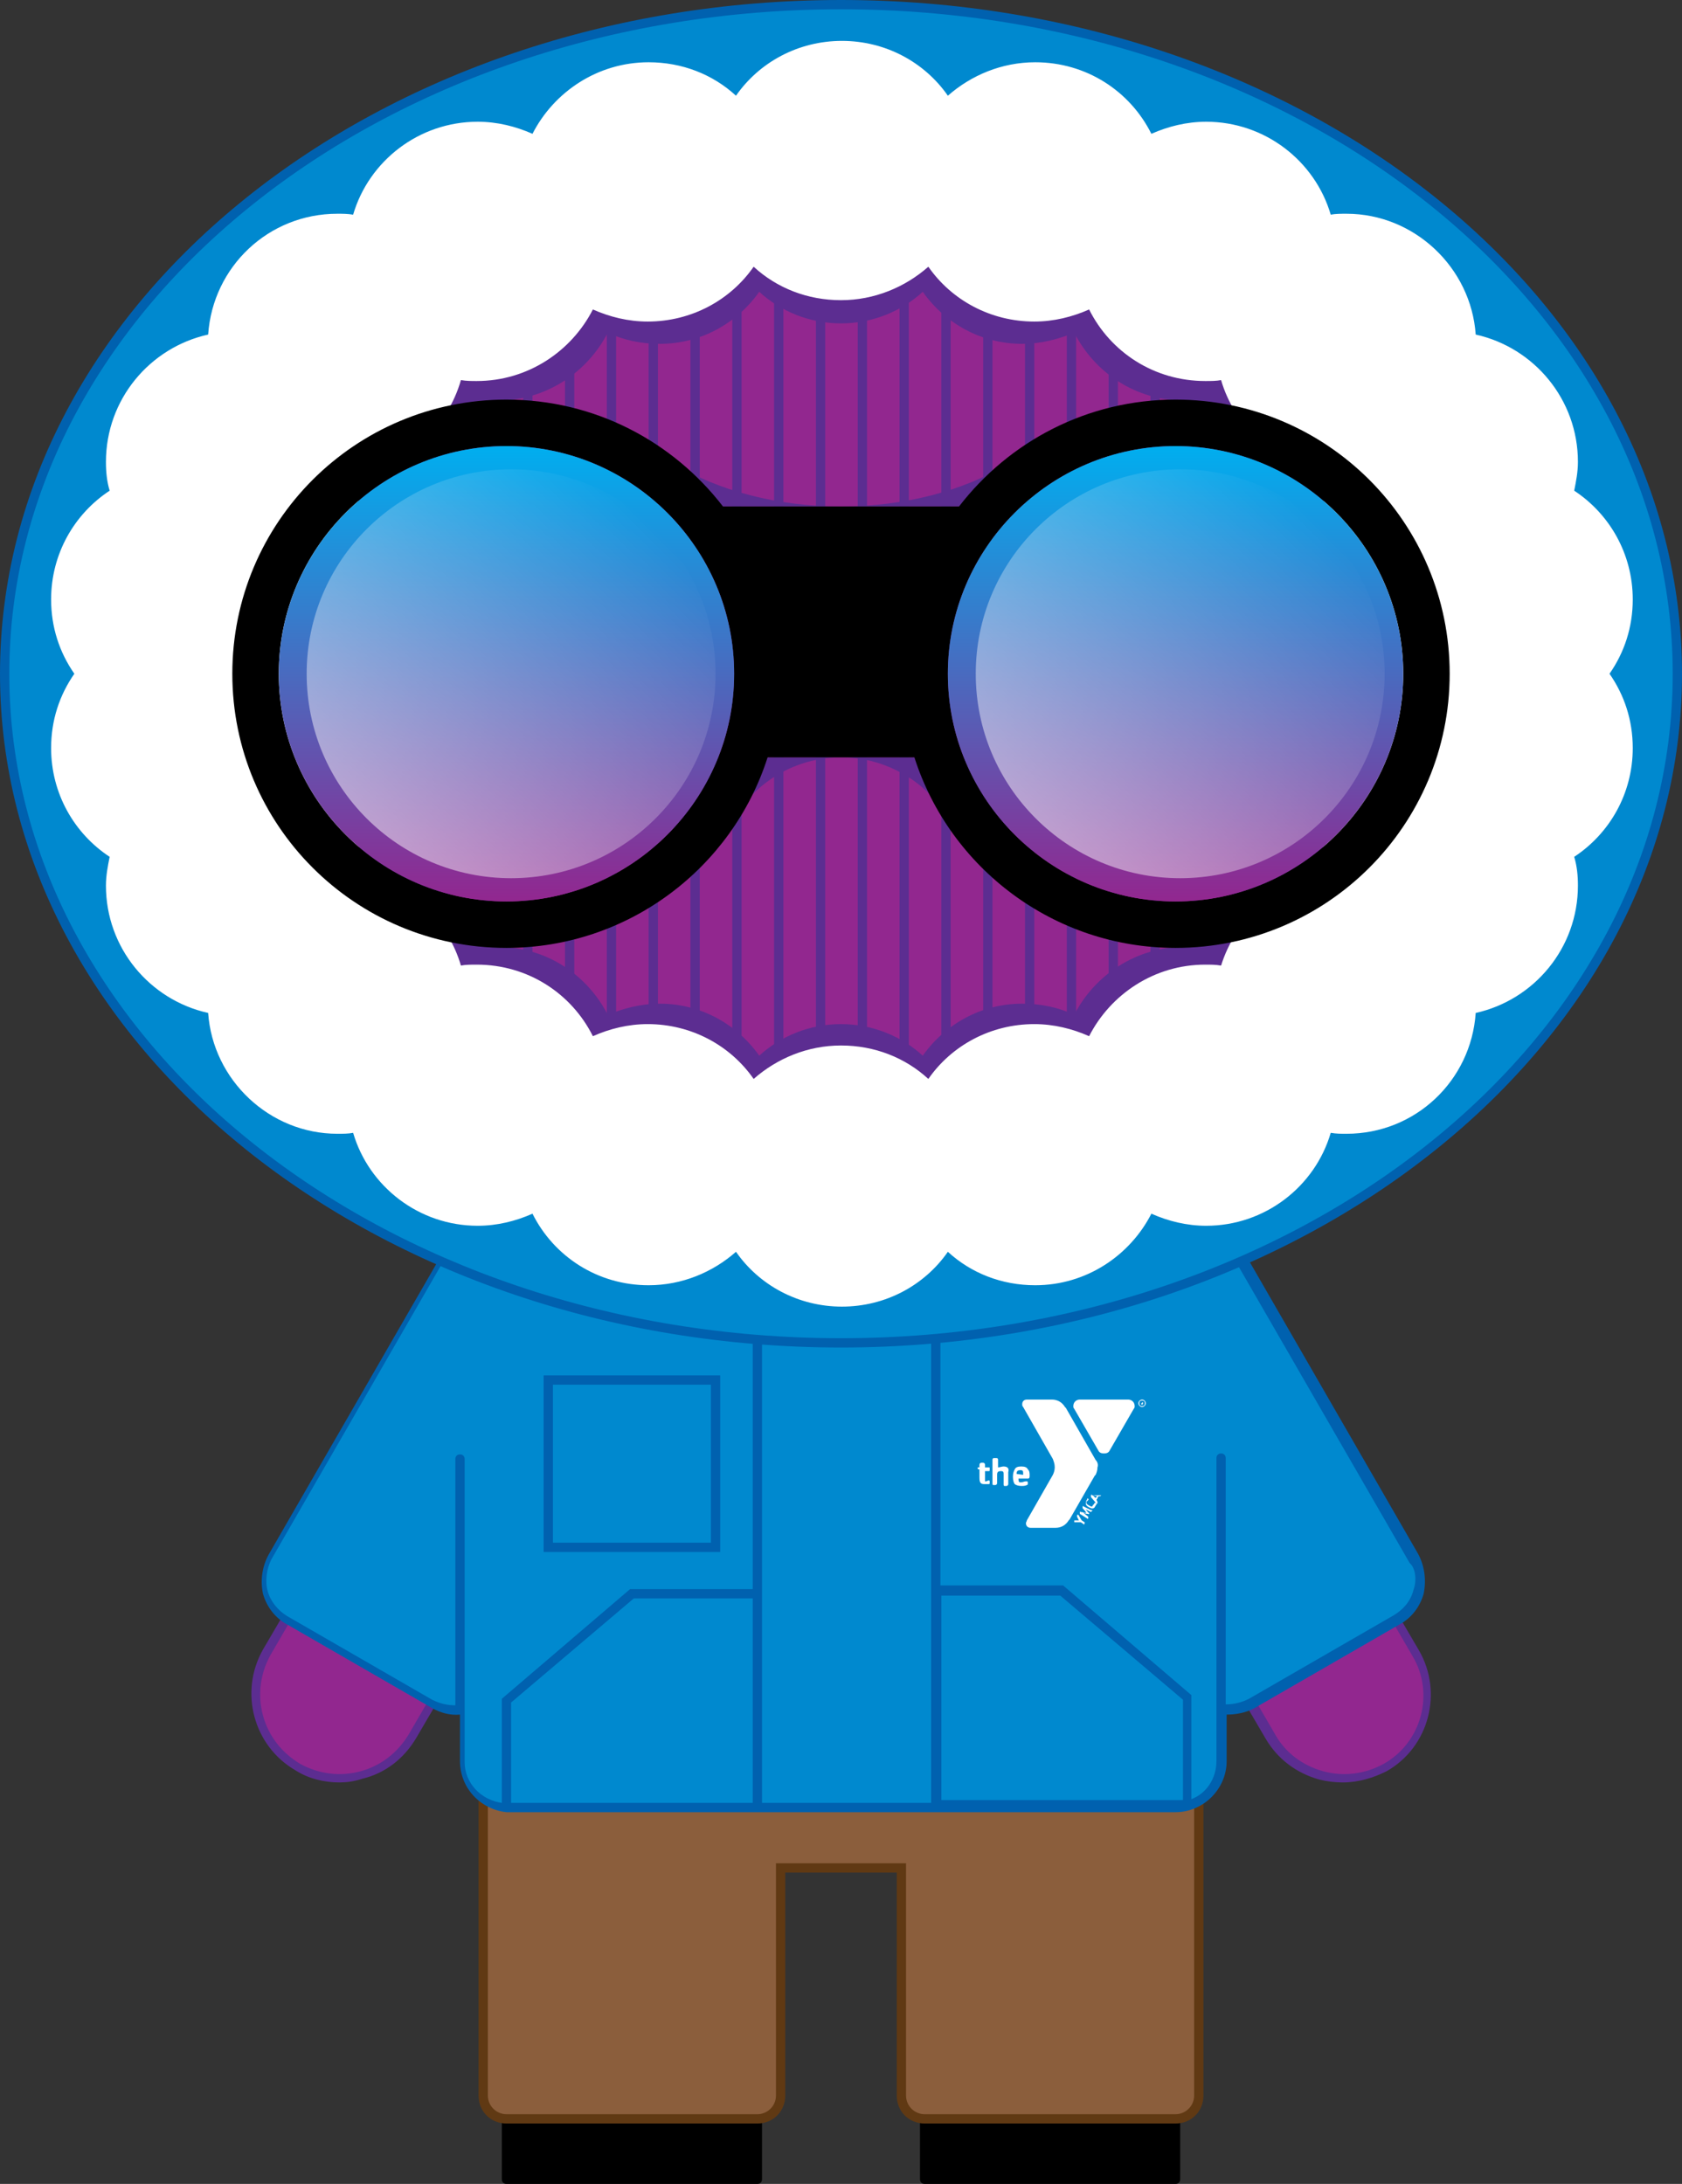 <?xml version="1.0" encoding="utf-8"?>
<!-- Generator: Adobe Illustrator 24.1.2, SVG Export Plug-In . SVG Version: 6.00 Build 0)  -->
<svg version="1.1" id="Layer_1" xmlns="http://www.w3.org/2000/svg" xmlns:xlink="http://www.w3.org/1999/xlink" x="0px" y="0px"
	 viewBox="0 0 181 235" style="enable-background:new 0 0 181 235;" xml:space="preserve">
<rect x="0" y="0" width="181" height="235" fill="#333333" stroke="none"/>
<style type="text/css">
	.st0{fill:#92278F;}
	.st1{clip-path:url(#SVGID_2_);}
	.st2{fill:none;stroke:#5C2D91;stroke-miterlimit:10;}
	.st3{fill:#5C2D91;}
	.st4{fill:#8B5E3C;}
	.st5{fill:#603913;}
	.st6{fill:#0089CF;}
	.st7{fill:#0061AF;}
	.st8{fill:#FFFFFF;}
	.st9{fill:url(#SVGID_3_);}
	.st10{fill:url(#SVGID_4_);}
	.st11{fill:url(#SVGID_5_);}
</style>
<g>
	<g>
		<g>
			<g>
				<g>
					<ellipse class="st0" cx="90.5" cy="72.5" rx="72" ry="54"/>
				</g>
			</g>
		</g>
	</g>
</g>
<g>
	<defs>
		<ellipse id="SVGID_1_" cx="90.5" cy="72.5" rx="72" ry="54"/>
	</defs>
	<clipPath id="SVGID_2_">
		<use xlink:href="#SVGID_1_"  style="overflow:visible;"/>
	</clipPath>
	<g class="st1">
		<g>
			<line class="st2" x1="92.8" y1="18.5" x2="92.8" y2="126.5"/>
			<line class="st2" x1="101.8" y1="18.5" x2="101.8" y2="126.5"/>
			<line class="st2" x1="110.8" y1="18.5" x2="110.8" y2="126.5"/>
			<line class="st2" x1="119.8" y1="18.5" x2="119.8" y2="126.5"/>
			<line class="st2" x1="128.8" y1="18.5" x2="128.8" y2="126.5"/>
			<line class="st2" x1="137.8" y1="18.5" x2="137.8" y2="126.5"/>
			<line class="st2" x1="146.8" y1="18.5" x2="146.8" y2="126.5"/>
			<line class="st2" x1="155.8" y1="18.5" x2="155.8" y2="126.5"/>
			<line class="st2" x1="20.8" y1="18.5" x2="20.8" y2="126.5"/>
			<line class="st2" x1="29.8" y1="18.5" x2="29.8" y2="126.5"/>
			<line class="st2" x1="38.8" y1="18.5" x2="38.8" y2="126.5"/>
			<line class="st2" x1="47.8" y1="18.5" x2="47.8" y2="126.5"/>
			<line class="st2" x1="56.8" y1="18.5" x2="56.8" y2="126.5"/>
			<line class="st2" x1="65.8" y1="18.5" x2="65.8" y2="126.5"/>
			<line class="st2" x1="74.8" y1="18.5" x2="74.8" y2="126.5"/>
			<line class="st2" x1="83.8" y1="18.5" x2="83.8" y2="126.5"/>
		</g>
		<g>
			<line class="st2" x1="97.3" y1="18.5" x2="97.3" y2="126.5"/>
			<line class="st2" x1="106.3" y1="18.5" x2="106.3" y2="126.5"/>
			<line class="st2" x1="115.3" y1="18.5" x2="115.3" y2="126.5"/>
			<line class="st2" x1="124.3" y1="18.5" x2="124.3" y2="126.5"/>
			<line class="st2" x1="133.3" y1="18.5" x2="133.3" y2="126.5"/>
			<line class="st2" x1="142.3" y1="18.5" x2="142.3" y2="126.5"/>
			<line class="st2" x1="151.3" y1="18.5" x2="151.3" y2="126.5"/>
			<line class="st2" x1="160.3" y1="18.5" x2="160.3" y2="126.5"/>
			<line class="st2" x1="25.3" y1="18.5" x2="25.3" y2="126.5"/>
			<line class="st2" x1="34.3" y1="18.5" x2="34.3" y2="126.5"/>
			<line class="st2" x1="43.3" y1="18.5" x2="43.3" y2="126.5"/>
			<line class="st2" x1="52.3" y1="18.5" x2="52.3" y2="126.5"/>
			<line class="st2" x1="61.3" y1="18.5" x2="61.3" y2="126.5"/>
			<line class="st2" x1="70.3" y1="18.5" x2="70.3" y2="126.5"/>
			<line class="st2" x1="79.3" y1="18.5" x2="79.3" y2="126.5"/>
			<line class="st2" x1="88.3" y1="18.5" x2="88.3" y2="126.5"/>
		</g>
	</g>
</g>
<g>
	<g>
		<g>
			<g>
				<path class="st3" d="M72.5,90.5h5.3c1.9-5.2,6.8-9,12.7-9h-18V90.5z"/>
				<path class="st3" d="M90.5,81.5c5.9,0,10.9,3.8,12.7,9h5.3v-9H90.5z"/>
			</g>
			<path class="st3" d="M72.5,49.9v4.6h18C83.6,54.5,77.3,52.8,72.5,49.9z"/>
			<path class="st3" d="M108.5,49.9v4.6h-18C97.4,54.5,103.7,52.8,108.5,49.9z"/>
			<path class="st3" d="M170.6,65c0-4.6-2.3-8.6-5.9-11c0.2-0.9,0.3-1.9,0.3-2.9c0-6.3-4.4-11.6-10.4-12.9
				c-0.5-6.8-6.2-12.2-13.1-12.2c-0.6,0-1.1,0-1.6,0.1c-1.6-5.4-6.7-9.4-12.6-9.4c-2,0-3.9,0.5-5.6,1.2c-2.2-4.3-6.6-7.3-11.8-7.3
				c-3.4,0-6.5,1.3-8.8,3.4c-2.4-3.4-6.3-5.6-10.7-5.6s-8.3,2.2-10.7,5.6c-2.3-2.1-5.4-3.4-8.8-3.4c-5.1,0-9.6,3-11.8,7.3
				c-1.7-0.8-3.6-1.2-5.6-1.2c-5.9,0-11,4-12.6,9.4C40.5,26.1,40,26,39.4,26c-6.9,0-12.6,5.4-13.1,12.2C20.4,39.5,16,44.8,16,51.1
				c0,1,0.1,2,0.3,2.9c-3.6,2.4-5.9,6.4-5.9,11c0,2.8,0.9,5.4,2.4,7.5c-1.5,2.1-2.4,4.7-2.4,7.5c0,4.6,2.3,8.6,5.9,11
				c-0.2,0.9-0.3,1.9-0.3,2.9c0,6.3,4.4,11.6,10.4,12.9c0.5,6.8,6.2,12.2,13.1,12.2c0.6,0,1.1,0,1.6-0.1c1.6,5.4,6.7,9.4,12.6,9.4
				c2,0,3.9-0.5,5.6-1.2c2.2,4.3,6.6,7.3,11.8,7.3c3.4,0,6.5-1.3,8.8-3.4c2.4,3.4,6.3,5.6,10.7,5.6c4.4,0,8.3-2.2,10.7-5.6
				c2.3,2.1,5.4,3.4,8.8,3.4c5.1,0,9.6-3,11.8-7.3c1.7,0.8,3.6,1.2,5.6,1.2c5.9,0,11-4,12.6-9.4c0.5,0.1,1.1,0.1,1.6,0.1
				c6.9,0,12.6-5.4,13.1-12.2c5.9-1.3,10.4-6.6,10.4-12.9c0-1-0.1-2-0.3-2.9c3.6-2.4,5.9-6.4,5.9-11c0-2.8-0.9-5.4-2.4-7.5
				C169.7,70.4,170.6,67.8,170.6,65z M129,102c-0.5-0.1-1.1-0.1-1.6-0.1c-5.1,0-9.6,3-11.8,7.3c-1.7-0.8-3.6-1.2-5.6-1.2
				c-4.4,0-8.3,2.2-10.7,5.6c-2.3-2.1-5.4-3.4-8.8-3.4c-3.4,0-6.5,1.3-8.8,3.4c-2.4-3.4-6.3-5.6-10.7-5.6c-2,0-3.9,0.5-5.6,1.2
				c-2.2-4.3-6.6-7.3-11.8-7.3c-0.6,0-1.1,0-1.6,0.1c-1.4-4.5-5.1-8.1-9.8-9.1c-0.3-4.2-2.5-7.8-5.8-10c0.2-0.9,0.3-1.9,0.3-2.9
				c0-2.8-0.9-5.4-2.4-7.5c1.5-2.1,2.4-4.7,2.4-7.5c0-1-0.1-2-0.3-2.9c3.3-2.2,5.5-5.8,5.8-10c4.7-1,8.4-4.5,9.8-9.1
				c0.5,0.1,1.1,0.1,1.6,0.1c5.1,0,9.6-3,11.8-7.3C67.1,36.6,69,37,71,37c4.4,0,8.3-2.2,10.7-5.6c2.3,2.1,5.4,3.4,8.8,3.4
				s6.5-1.3,8.8-3.4c2.4,3.4,6.3,5.6,10.7,5.6c2,0,3.9-0.5,5.6-1.2c2.2,4.3,6.6,7.3,11.8,7.3c0.6,0,1.1,0,1.6-0.1
				c1.4,4.5,5.1,8.1,9.8,9.1c0.3,4.2,2.5,7.8,5.8,10c-0.2,0.9-0.3,1.9-0.3,2.9c0,2.8,0.9,5.4,2.4,7.5c-1.5,2.1-2.4,4.7-2.4,7.5
				c0,1,0.1,2,0.3,2.9c-3.3,2.2-5.5,5.8-5.8,10C134.1,94,130.3,97.5,129,102z"/>
		</g>
	</g>
</g>
<g>
	<g>
		<g>
			<g>
				<path class="st0" d="M48.8,179l-4.5,7.8c-2.5,4.3-8,5.8-12.3,3.3c-4.3-2.5-5.8-8-3.3-12.3l4.5-7.8L48.8,179z"/>
				<path class="st3" d="M36.5,191.8c-1.6,0-3.3-0.4-4.7-1.3c-4.5-2.6-6.1-8.4-3.5-13l4.8-8.2l16.5,9.5l-4.8,8.2
					c-1.3,2.2-3.3,3.8-5.8,4.4C38.1,191.7,37.3,191.8,36.5,191.8z M33.4,170.7l-4.3,7.4c-1.1,2-1.4,4.3-0.8,6.5c0.6,2.2,2,4,4,5.2
					c2,1.1,4.3,1.4,6.5,0.8c2.2-0.6,4-2,5.2-4l4.3-7.4L33.4,170.7z"/>
			</g>
			<g>
				<path class="st0" d="M132.2,179l4.5,7.8c2.5,4.3,8,5.8,12.3,3.3c4.3-2.5,5.8-8,3.3-12.3l-4.5-7.8L132.2,179z"/>
				<path class="st3" d="M144.5,191.8c-0.8,0-1.7-0.1-2.5-0.3c-2.5-0.7-4.5-2.2-5.8-4.4l-4.8-8.2l16.5-9.5l4.8,8.2
					c2.6,4.5,1.1,10.4-3.5,13C147.8,191.3,146.2,191.8,144.5,191.8z M132.9,179.2l4.3,7.4c1.1,2,3,3.4,5.2,4
					c2.2,0.6,4.5,0.3,6.5-0.8c4.1-2.3,5.5-7.6,3.1-11.6l-4.3-7.4L132.9,179.2z"/>
			</g>
		</g>
		<g>
			<g>
				<rect x="99.5" y="225.5" width="27" height="9"/>
				<path d="M126.5,235h-27c-0.3,0-0.5-0.2-0.5-0.5v-9c0-0.3,0.2-0.5,0.5-0.5h27c0.3,0,0.5,0.2,0.5,0.5v9
					C127,234.8,126.8,235,126.5,235z M100,234h26v-8h-26V234z"/>
			</g>
			<g>
				<rect x="54.5" y="225.5" width="27" height="9"/>
				<path d="M81.5,235h-27c-0.3,0-0.5-0.2-0.5-0.5v-9c0-0.3,0.2-0.5,0.5-0.5h27c0.3,0,0.5,0.2,0.5,0.5v9C82,234.8,81.8,235,81.5,235
					z M55,234h26v-8H55V234z"/>
			</g>
			<g>
				<path class="st4" d="M126.5,187h-72c-1.4,0-2.5,1.1-2.5,2.5v36c0,1.4,1.1,2.5,2.5,2.5h27c1.4,0,2.5-1.1,2.5-2.5V201h13v24.5
					c0,1.4,1.1,2.5,2.5,2.5h27c1.4,0,2.5-1.1,2.5-2.5v-36C129,188.1,127.9,187,126.5,187z"/>
				<path class="st5" d="M126.5,228.5h-27c-1.7,0-3-1.3-3-3v-24h-12v24c0,1.7-1.3,3-3,3h-27c-1.7,0-3-1.3-3-3v-36c0-1.7,1.3-3,3-3
					h72c1.7,0,3,1.3,3,3v36C129.5,227.2,128.2,228.5,126.5,228.5z M83.5,200.5h14v25c0,1.1,0.9,2,2,2h27c1.1,0,2-0.9,2-2v-36
					c0-1.1-0.9-2-2-2h-72c-1.1,0-2,0.9-2,2v36c0,1.1,0.9,2,2,2h27c1.1,0,2-0.9,2-2V200.5z"/>
			</g>
		</g>
	</g>
	<g>
		<path class="st6" d="M152.1,167.5l-22.5-39c-0.1-0.2-0.2-0.3-0.3-0.5c-0.1-0.1-0.2-0.3-0.3-0.4c-0.2-0.2-0.3-0.5-0.5-0.7
			c-0.1-0.1-0.2-0.2-0.3-0.4c-0.2-0.2-0.4-0.5-0.7-0.7c-0.1-0.1-0.2-0.2-0.2-0.3c-0.2-0.2-0.5-0.4-0.7-0.6c-0.1-0.1-0.2-0.2-0.3-0.3
			c-0.2-0.2-0.5-0.4-0.7-0.5c-0.1-0.1-0.3-0.2-0.4-0.3c-0.2-0.1-0.4-0.3-0.7-0.4c-0.2-0.1-0.4-0.2-0.6-0.3c-0.2-0.1-0.4-0.2-0.6-0.3
			c-0.2-0.1-0.5-0.2-0.7-0.3c-0.2-0.1-0.4-0.1-0.5-0.2c-0.3-0.1-0.5-0.2-0.8-0.3c-0.2,0-0.3-0.1-0.5-0.1c-0.3-0.1-0.5-0.1-0.7-0.2
			c-0.2,0-0.4-0.1-0.6-0.1c-0.2,0-0.5-0.1-0.7-0.1c-0.2,0-0.5,0-0.7,0c-0.2,0-0.3,0-0.5,0h-54c-0.2,0-0.3,0-0.5,0
			c-0.2,0-0.4,0-0.7,0c-0.3,0-0.5,0.1-0.7,0.1c-0.2,0-0.4,0.1-0.6,0.1c-0.3,0-0.5,0.1-0.8,0.2c-0.2,0-0.3,0.1-0.5,0.1
			c-0.3,0.1-0.5,0.2-0.8,0.3c-0.2,0.1-0.3,0.1-0.5,0.2c-0.3,0.1-0.5,0.2-0.8,0.3c-0.2,0.1-0.3,0.2-0.5,0.2c-0.2,0.1-0.4,0.2-0.6,0.4
			c-0.2,0.1-0.4,0.2-0.6,0.4c-0.2,0.1-0.3,0.2-0.5,0.3c-0.2,0.1-0.4,0.3-0.6,0.5c-0.1,0.1-0.3,0.2-0.4,0.4c-0.2,0.2-0.4,0.4-0.6,0.5
			c-0.1,0.1-0.3,0.3-0.4,0.4c-0.2,0.2-0.3,0.4-0.5,0.6c-0.1,0.2-0.3,0.3-0.4,0.5c-0.1,0.2-0.3,0.4-0.4,0.5c-0.1,0.2-0.3,0.4-0.4,0.6
			c-0.1,0.1-0.2,0.3-0.3,0.4l-22.5,39c-0.7,1.1-0.8,2.5-0.5,3.8c0.3,1.3,1.2,2.4,2.3,3l15.6,9c1,0.6,2.1,0.8,3.2,0.6v5.6
			c0,2.8,2.2,5,5,5h72c2.8,0,5-2.2,5-5v-5.6c1.1,0.2,2.2,0,3.2-0.6l15.6-9c1.1-0.7,2-1.8,2.3-3C153,170,152.8,168.6,152.1,167.5z"/>
		<g>
			<path class="st7" d="M152.6,167.2l-22.5-39c-0.1-0.2-0.2-0.3-0.3-0.6c-0.1-0.2-0.2-0.3-0.3-0.5c-0.2-0.2-0.4-0.5-0.5-0.7
				c-0.1-0.1-0.2-0.2-0.3-0.4c-0.2-0.2-0.4-0.5-0.7-0.7c-0.1-0.1-0.2-0.2-0.3-0.3c-0.2-0.2-0.5-0.4-0.7-0.7
				c-0.1-0.1-0.2-0.2-0.3-0.3c-0.2-0.2-0.5-0.4-0.7-0.5c-0.1-0.1-0.3-0.2-0.4-0.3c-0.2-0.1-0.4-0.3-0.7-0.4
				c-0.2-0.1-0.4-0.2-0.6-0.3c-0.2-0.1-0.4-0.2-0.6-0.3c-0.2-0.1-0.5-0.2-0.7-0.3c-0.2-0.1-0.4-0.1-0.5-0.2
				c-0.3-0.1-0.5-0.2-0.8-0.3c-0.2,0-0.4-0.1-0.6-0.1c-0.3-0.1-0.5-0.1-0.8-0.2c-0.2,0-0.4-0.1-0.6-0.1c-0.3,0-0.5-0.1-0.8-0.1
				c-0.2,0-0.5,0-0.7,0c-0.2,0-0.4,0-0.5,0h-54c-0.2,0-0.4,0-0.6,0c-0.2,0-0.4,0-0.7,0c-0.3,0-0.5,0.1-0.7,0.1
				c-0.2,0-0.4,0.1-0.6,0.1c-0.3,0.1-0.6,0.1-0.8,0.2c-0.2,0-0.3,0.1-0.5,0.1c-0.3,0.1-0.6,0.2-0.8,0.3c-0.2,0.1-0.3,0.1-0.5,0.2
				c-0.3,0.1-0.5,0.2-0.8,0.3c-0.2,0.1-0.4,0.2-0.5,0.3c-0.2,0.1-0.5,0.2-0.7,0.4c-0.2,0.1-0.4,0.2-0.6,0.4
				c-0.2,0.1-0.4,0.2-0.5,0.4c-0.2,0.2-0.4,0.3-0.6,0.5c-0.2,0.1-0.3,0.2-0.4,0.4c-0.2,0.2-0.4,0.4-0.6,0.6
				c-0.1,0.1-0.3,0.3-0.4,0.4c-0.2,0.2-0.3,0.4-0.5,0.6c-0.1,0.2-0.3,0.3-0.4,0.5c-0.1,0.2-0.3,0.4-0.4,0.6
				c-0.1,0.2-0.3,0.4-0.4,0.6c-0.1,0.1-0.2,0.3-0.3,0.4l-22.5,39c-0.7,1.3-0.9,2.8-0.6,4.2c0.4,1.4,1.3,2.6,2.6,3.3l15.6,9
				c0.9,0.5,1.9,0.8,3,0.7v5c0,2.9,2.2,5.2,5,5.5v0h0.5H82h44.5c3,0,5.5-2.5,5.5-5.5v-5c1,0,2.1-0.2,3-0.7l15.6-9
				c1.3-0.7,2.2-1.9,2.6-3.3C153.5,170,153.3,168.5,152.6,167.2z M81,194H55v-10.8L68.2,172H81V194z M101.3,171.7h12.8l13.2,11.2
				v10.8h-26V171.7z M152.1,171.1c-0.3,1.2-1.1,2.1-2.1,2.7l-15.6,9c-0.8,0.4-1.6,0.6-2.5,0.6v-26.5c0-0.3-0.2-0.5-0.5-0.5
				s-0.5,0.2-0.5,0.5v32.6c0,1.9-1.1,3.5-2.7,4.1v-11.2l-13.8-11.8h-13.2v-26.5c0-0.3-0.2-0.5-0.5-0.5s-0.5,0.2-0.5,0.5V194H82
				v-49.5c0-0.3-0.2-0.5-0.5-0.5s-0.5,0.2-0.5,0.5V171H67.8L54,182.8v11.2c-2.2-0.3-4-2.1-4-4.4v-32.6c0-0.3-0.2-0.5-0.5-0.5
				s-0.5,0.2-0.5,0.5v26.5c-0.9,0-1.7-0.2-2.5-0.6l-15.6-9c-1-0.6-1.8-1.6-2.1-2.7c-0.3-1.1-0.1-2.4,0.4-3.4l22.5-39
				c0.1-0.1,0.2-0.3,0.2-0.4c0.1-0.2,0.3-0.4,0.4-0.6c0.1-0.2,0.3-0.4,0.4-0.5c0.1-0.2,0.3-0.3,0.4-0.5c0.2-0.2,0.3-0.4,0.5-0.5
				c0.1-0.1,0.3-0.3,0.4-0.4c0.2-0.2,0.4-0.3,0.6-0.5c0.1-0.1,0.3-0.2,0.4-0.3c0.2-0.2,0.4-0.3,0.6-0.4c0.2-0.1,0.3-0.2,0.5-0.3
				c0.2-0.1,0.4-0.2,0.6-0.3c0.2-0.1,0.4-0.2,0.6-0.3c0.1-0.1,0.3-0.2,0.5-0.2c0.2-0.1,0.5-0.2,0.7-0.3c0.2-0.1,0.3-0.1,0.5-0.2
				c0.2-0.1,0.5-0.2,0.8-0.2c0.2,0,0.3-0.1,0.5-0.1c0.3-0.1,0.5-0.1,0.8-0.2c0.2,0,0.4-0.1,0.6-0.1c0.2,0,0.4-0.1,0.7-0.1
				c0.2,0,0.4,0,0.6,0c0.2,0,0.3,0,0.5,0h54c0.2,0,0.3,0,0.5,0c0.2,0,0.4,0,0.7,0c0.2,0,0.5,0,0.7,0.1c0.2,0,0.4,0.1,0.6,0.1
				c0.2,0,0.5,0.1,0.7,0.2c0.2,0,0.4,0.1,0.5,0.1c0.3,0.1,0.5,0.2,0.8,0.2c0.2,0.1,0.3,0.1,0.5,0.2c0.2,0.1,0.4,0.2,0.7,0.3
				c0.2,0.1,0.4,0.2,0.5,0.3c0.2,0.1,0.4,0.2,0.6,0.3c0.2,0.1,0.4,0.2,0.6,0.4c0.1,0.1,0.3,0.2,0.4,0.3c0.2,0.2,0.5,0.3,0.7,0.5
				l0.3,0.3c0.2,0.2,0.5,0.4,0.7,0.6c0.1,0.1,0.2,0.2,0.2,0.2c0.2,0.3,0.4,0.5,0.6,0.7c0.1,0.1,0.2,0.2,0.3,0.4
				c0.2,0.2,0.3,0.4,0.5,0.7c0.1,0.1,0.2,0.3,0.3,0.4c0.1,0.2,0.2,0.4,0.3,0.5l22.5,39C152.3,168.7,152.5,170,152.1,171.1z"/>
			<path class="st7" d="M58.5,167h19v-19h-19V167z M59.5,149h17v17h-17V149z"/>
		</g>
		<g>
			<path class="st8" d="M121.4,150.6h-5.2c-0.4,0-0.7,0.3-0.7,0.7c0,0.1,0,0.2,0.1,0.3l2.6,4.5c0.1,0.2,0.3,0.3,0.6,0.3
				c0.3,0,0.5-0.1,0.6-0.3l2.6-4.5c0.1-0.1,0.1-0.2,0.1-0.3C122.1,150.9,121.8,150.6,121.4,150.6"/>
			<path class="st8" d="M122.5,151c0-0.2,0.2-0.4,0.4-0.4c0.2,0,0.4,0.2,0.4,0.4c0,0.2-0.2,0.4-0.4,0.4
				C122.7,151.4,122.5,151.2,122.5,151 M122.6,151c0,0.2,0.1,0.3,0.3,0.3c0.2,0,0.3-0.1,0.3-0.3c0-0.2-0.1-0.3-0.3-0.3
				C122.7,150.7,122.6,150.8,122.6,151"/>
			<path class="st8" d="M123,151.2L123,151.2C123,151.2,123,151.2,123,151.2l-0.2-0.1h0v0.1c0,0,0,0,0,0h0c0,0,0,0,0,0v-0.3
				c0,0,0,0,0,0h0.1c0.1,0,0.1,0,0.1,0c0,0,0,0.1,0,0.1c0,0.1,0,0.1-0.1,0.1L123,151.2C123,151.2,123,151.2,123,151.2 M122.9,150.9
				c0,0-0.1,0-0.1,0v0.1h0.1c0,0,0,0,0,0C122.9,151,122.9,151,122.9,150.9C122.9,150.9,122.9,150.9,122.9,150.9"/>
			<path class="st8" d="M113.4,157C113.4,157,113.4,157,113.4,157L113.4,157L113.4,157z M117.9,157.1L117.9,157.1l-3.2-5.6l-0.1-0.1
				c-0.3-0.5-0.8-0.8-1.4-0.8h-2.7c-0.3,0-0.5,0.2-0.5,0.5c0,0.1,0,0.2,0.1,0.3l3.2,5.6c0.1,0.3,0.2,0.5,0.2,0.9
				c0,0.3-0.1,0.6-0.2,0.8l-2.8,4.9c0,0.1-0.1,0.2-0.1,0.3c0,0.3,0.2,0.5,0.5,0.5h2.7c0.6,0,1.1-0.3,1.4-0.8l0.1-0.1l2.7-4.7
				l0.1-0.1c0.1-0.2,0.2-0.5,0.2-0.8C118.2,157.6,118.1,157.3,117.9,157.1"/>
			<path class="st8" d="M110.5,159.4c0,0-0.1,0-0.1,0c-0.2,0-0.3,0.1-0.5,0.1c-0.1,0-0.2,0-0.2,0c-0.1-0.1-0.1-0.2-0.1-0.4h1
				c0.1,0,0.2,0,0.2-0.3c0-0.3,0-0.5-0.2-0.7c-0.1-0.2-0.3-0.3-0.7-0.3c-0.4,0-0.6,0.1-0.7,0.3c-0.1,0.2-0.2,0.4-0.2,0.8
				c0,0.4,0.1,0.7,0.2,0.8c0.1,0.1,0.4,0.2,0.7,0.2c0.2,0,0.4,0,0.6-0.1c0.1,0,0.1-0.1,0.1-0.2c0,0,0-0.1,0-0.1
				C110.6,159.4,110.5,159.4,110.5,159.4 M109.4,158.6c0-0.3,0.1-0.4,0.4-0.4c0.3,0,0.3,0.1,0.3,0.4v0.1L109.4,158.6L109.4,158.6z
				 M108,157.8c-0.2,0-0.4,0.1-0.6,0.1v-0.8c0-0.1,0-0.2-0.2-0.2h-0.2c-0.1,0-0.2,0-0.2,0.2v2.5c0,0.1,0,0.2,0.1,0.2h0.2
				c0.1,0,0.2-0.1,0.2-0.2v-0.9c0-0.3,0.1-0.4,0.4-0.4c0.3,0,0.3,0.1,0.3,0.4v0.1h0c0,0,0,0.1,0,0.1v0.8c0,0.1,0,0.2,0.1,0.2h0.2
				c0.1,0,0.2-0.1,0.2-0.2v-1.3C108.6,158.1,108.5,157.8,108,157.8"/>
			<path class="st8" d="M106.4,158.3H106v0.8c0,0.2,0,0.3,0,0.3c0,0,0,0,0.1,0c0.1,0,0.2-0.1,0.3-0.1c0.1,0,0.1,0.1,0.1,0.1v0.1
				c0,0.2,0,0.2-0.2,0.2c-0.1,0-0.2,0-0.4,0c-0.4,0-0.5-0.2-0.5-0.7v-0.9h-0.1c-0.1,0-0.1-0.1-0.1-0.1V158c0-0.1,0-0.1,0.1-0.1h0.1
				v-0.3c0-0.1,0.1-0.2,0.2-0.2h0.2c0.1,0,0.2,0.1,0.2,0.2v0.3h0.4c0.1,0,0.1,0,0.1,0.1v0.1C106.5,158.3,106.5,158.3,106.4,158.3"/>
			<path class="st8" d="M116.1,163.1l0.3,0.5l0.3,0.2c0,0,0.1,0.1,0,0.1l0,0.1c0,0-0.1,0.1-0.1,0l-0.3-0.2l-0.7,0c0,0,0,0,0,0
				c0,0,0-0.1,0-0.1l0-0.1c0,0,0,0,0.1,0l0.4,0l-0.2-0.4c0,0,0-0.1,0-0.1l0-0.1C116,163,116.1,163,116.1,163.1
				C116.1,163,116.1,163.1,116.1,163.1"/>
			<path class="st8" d="M117.5,162.6L117.5,162.6c-0.1,0.1-0.1,0.1-0.1,0.1l-0.6-0.3c0,0,0.1,0.1,0.1,0.1c0.1,0.1,0.2,0.3,0.3,0.3
				c0,0,0,0.1,0,0.1l0,0c0,0-0.1,0.1-0.1,0c-0.1,0-0.3,0-0.4-0.1c0,0-0.1,0-0.1,0l0.5,0.4c0,0,0,0.1,0,0.1l0,0.1c0,0-0.1,0.1-0.1,0
				l-0.8-0.5c0,0,0-0.1,0-0.1l0-0.1c0,0,0-0.1,0.1,0c0.2,0,0.4,0.1,0.6,0.1c-0.1-0.2-0.3-0.4-0.4-0.5c0,0,0-0.1,0-0.1l0-0.1
				c0,0,0-0.1,0.1,0l0.8,0.4C117.6,162.5,117.6,162.5,117.5,162.6"/>
			<path class="st8" d="M118,161.8c0,0.1,0,0.1-0.1,0.2c0,0.1-0.1,0.1-0.1,0.2c-0.2,0.2-0.4,0.1-0.6,0c-0.4-0.2-0.4-0.4-0.3-0.7
				c0-0.1,0.1-0.1,0.1-0.2c0-0.1,0.1-0.1,0.1,0l0,0c0,0,0.1,0,0,0.1c0,0.1-0.1,0.1-0.1,0.1c0,0-0.1,0.1-0.1,0.2
				c0,0.1,0.1,0.2,0.3,0.3c0.2,0.1,0.3,0.2,0.4,0c0,0,0-0.1,0.1-0.1c0-0.1,0.1-0.1,0.1-0.2c0,0,0,0,0.1,0l0,0
				C118,161.8,118,161.8,118,161.8"/>
			<path class="st8" d="M118.5,160.9L118.5,160.9c-0.1,0.1-0.1,0.1-0.1,0.1l-0.2,0c0,0.1-0.1,0.1-0.1,0.2c0,0.1-0.1,0.1-0.1,0.2
				l0.1,0.2c0,0,0,0.1,0,0.1l0,0.1c0,0,0,0-0.1,0c0,0,0,0,0,0l-0.6-0.7c0,0,0-0.1,0-0.1l0-0.1c0-0.1,0.1-0.1,0.1,0L118.5,160.9
				C118.5,160.9,118.5,160.9,118.5,160.9C118.5,160.9,118.5,160.9,118.5,160.9 M117.6,160.9l0.3,0.3c0,0,0-0.1,0.1-0.1
				c0,0,0-0.1,0.1-0.1L117.6,160.9z"/>
		</g>
	</g>
	<g>
		<g>
			<g>
				<path class="st6" d="M90.5,0.5c-49.7,0-90,32.2-90,72c0,39.8,40.3,72,90,72s90-32.2,90-72C180.5,32.7,140.2,0.5,90.5,0.5z
					 M90.5,126.5c-39.8,0-72-24.2-72-54s32.2-54,72-54s72,24.2,72,54S130.3,126.5,90.5,126.5z"/>
				<path class="st7" d="M90.5,145C40.6,145,0,112.5,0,72.5S40.6,0,90.5,0S181,32.5,181,72.5S140.4,145,90.5,145z M90.5,1
					C41.1,1,1,33.1,1,72.5S41.1,144,90.5,144S180,111.9,180,72.5S139.9,1,90.5,1z"/>
			</g>
			<path class="st8" d="M175.7,64.5c0-4.9-2.5-9.2-6.3-11.7c0.2-1,0.4-2,0.4-3.1c0-6.7-4.7-12.3-11-13.7c-0.5-7.2-6.6-13-13.9-13
				c-0.6,0-1.2,0-1.7,0.1c-1.7-5.8-7.1-10-13.4-10c-2.1,0-4.1,0.5-5.9,1.3c-2.3-4.6-7-7.7-12.5-7.7c-3.6,0-6.9,1.4-9.4,3.6
				c-2.5-3.6-6.7-5.9-11.4-5.9s-8.9,2.3-11.4,5.9c-2.5-2.3-5.8-3.6-9.4-3.6c-5.5,0-10.2,3.2-12.5,7.7c-1.8-0.8-3.8-1.3-5.9-1.3
				c-6.3,0-11.7,4.2-13.4,10c-0.6-0.1-1.1-0.1-1.7-0.1c-7.4,0-13.4,5.7-13.9,13c-6.3,1.4-11,7-11,13.7c0,1.1,0.1,2.1,0.4,3.1
				c-3.8,2.5-6.3,6.8-6.3,11.7c0,3,0.9,5.7,2.5,8c-1.6,2.3-2.5,5-2.5,8c0,4.9,2.5,9.2,6.3,11.7c-0.2,1-0.4,2-0.4,3.1
				c0,6.7,4.7,12.3,11,13.7c0.5,7.2,6.6,13,13.9,13c0.6,0,1.2,0,1.7-0.1c1.7,5.8,7.1,10,13.4,10c2.1,0,4.1-0.5,5.9-1.3
				c2.3,4.6,7,7.7,12.5,7.7c3.6,0,6.9-1.4,9.4-3.6c2.5,3.6,6.7,5.9,11.4,5.9s8.9-2.3,11.4-5.9c2.5,2.3,5.8,3.6,9.4,3.6
				c5.5,0,10.2-3.2,12.5-7.7c1.8,0.8,3.8,1.3,5.9,1.3c6.3,0,11.7-4.2,13.4-10c0.6,0.1,1.1,0.1,1.7,0.1c7.4,0,13.4-5.7,13.9-13
				c6.3-1.4,11-7,11-13.7c0-1.1-0.1-2.1-0.4-3.1c3.8-2.5,6.3-6.8,6.3-11.7c0-3-0.9-5.7-2.5-8C174.8,70.2,175.7,67.5,175.7,64.5z
				 M131.4,103.9c-0.6-0.1-1.1-0.1-1.7-0.1c-5.5,0-10.2,3.2-12.5,7.7c-1.8-0.8-3.8-1.3-5.9-1.3c-4.7,0-8.9,2.3-11.4,5.9
				c-2.5-2.3-5.8-3.6-9.4-3.6s-6.9,1.4-9.4,3.6c-2.5-3.6-6.7-5.9-11.4-5.9c-2.1,0-4.1,0.5-5.9,1.3c-2.3-4.6-7-7.7-12.5-7.7
				c-0.6,0-1.2,0-1.7,0.1c-1.4-4.8-5.4-8.6-10.4-9.7c-0.3-4.4-2.7-8.3-6.2-10.7c0.2-1,0.4-2,0.4-3.1c0-3-0.9-5.7-2.5-8
				c1.6-2.3,2.5-5,2.5-8c0-1.1-0.1-2.1-0.4-3.1c3.5-2.3,5.9-6.2,6.2-10.7c5-1.1,9-4.8,10.4-9.7c0.6,0.1,1.1,0.1,1.7,0.1
				c5.5,0,10.2-3.2,12.5-7.7c1.8,0.8,3.8,1.3,5.9,1.3c4.7,0,8.9-2.3,11.4-5.9c2.5,2.3,5.8,3.6,9.4,3.6s6.9-1.4,9.4-3.6
				c2.5,3.6,6.7,5.9,11.4,5.9c2.1,0,4.1-0.5,5.9-1.3c2.3,4.6,7,7.7,12.5,7.7c0.6,0,1.2,0,1.7-0.1c1.4,4.8,5.4,8.6,10.4,9.7
				c0.3,4.4,2.7,8.3,6.2,10.7c-0.2,1-0.4,2-0.4,3.1c0,3,0.9,5.7,2.5,8c-1.6,2.3-2.5,5-2.5,8c0,1.1,0.1,2.1,0.4,3.1
				c-3.5,2.3-5.9,6.2-6.2,10.7C136.9,95.3,132.9,99.1,131.4,103.9z"/>
		</g>
		<path d="M126.5,43c-9.5,0-17.9,4.5-23.3,11.5H77.8C72.4,47.5,64,43,54.5,43C38.2,43,25,56.2,25,72.5S38.2,102,54.5,102
			c13.1,0,24.3-8.6,28.1-20.5h15.8c3.8,11.9,15,20.5,28.1,20.5c16.3,0,29.5-13.2,29.5-29.5S142.8,43,126.5,43z M54.5,97
			C41,97,30,86,30,72.5S41,48,54.5,48S79,59,79,72.5S68,97,54.5,97z M126.5,97C113,97,102,86,102,72.5S113,48,126.5,48
			S151,59,151,72.5S140,97,126.5,97z"/>
	</g>
	<linearGradient id="SVGID_3_" gradientUnits="userSpaceOnUse" x1="90.5" y1="97" x2="90.5" y2="48">
		<stop  offset="0" style="stop-color:#92278F"/>
		<stop  offset="1" style="stop-color:#00AEEF"/>
	</linearGradient>
	<path class="st9" d="M54.5,97C41,97,30,86,30,72.5S41,48,54.5,48S79,59,79,72.5S68,97,54.5,97z M126.5,97C113,97,102,86,102,72.5
		S113,48,126.5,48S151,59,151,72.5S140,97,126.5,97z"/>
</g>
<linearGradient id="SVGID_4_" gradientUnits="userSpaceOnUse" x1="39.444" y1="88.056" x2="70.556" y2="56.944">
	<stop  offset="0" style="stop-color:#FFFFFF;stop-opacity:0.5"/>
	<stop  offset="1" style="stop-color:#FFFFFF;stop-opacity:0"/>
</linearGradient>
<circle class="st10" cx="55" cy="72.5" r="22"/>
<linearGradient id="SVGID_5_" gradientUnits="userSpaceOnUse" x1="111.444" y1="88.056" x2="142.556" y2="56.944">
	<stop  offset="0" style="stop-color:#FFFFFF;stop-opacity:0.5"/>
	<stop  offset="1" style="stop-color:#FFFFFF;stop-opacity:0"/>
</linearGradient>
<circle class="st11" cx="127" cy="72.5" r="22"/>
</svg>
